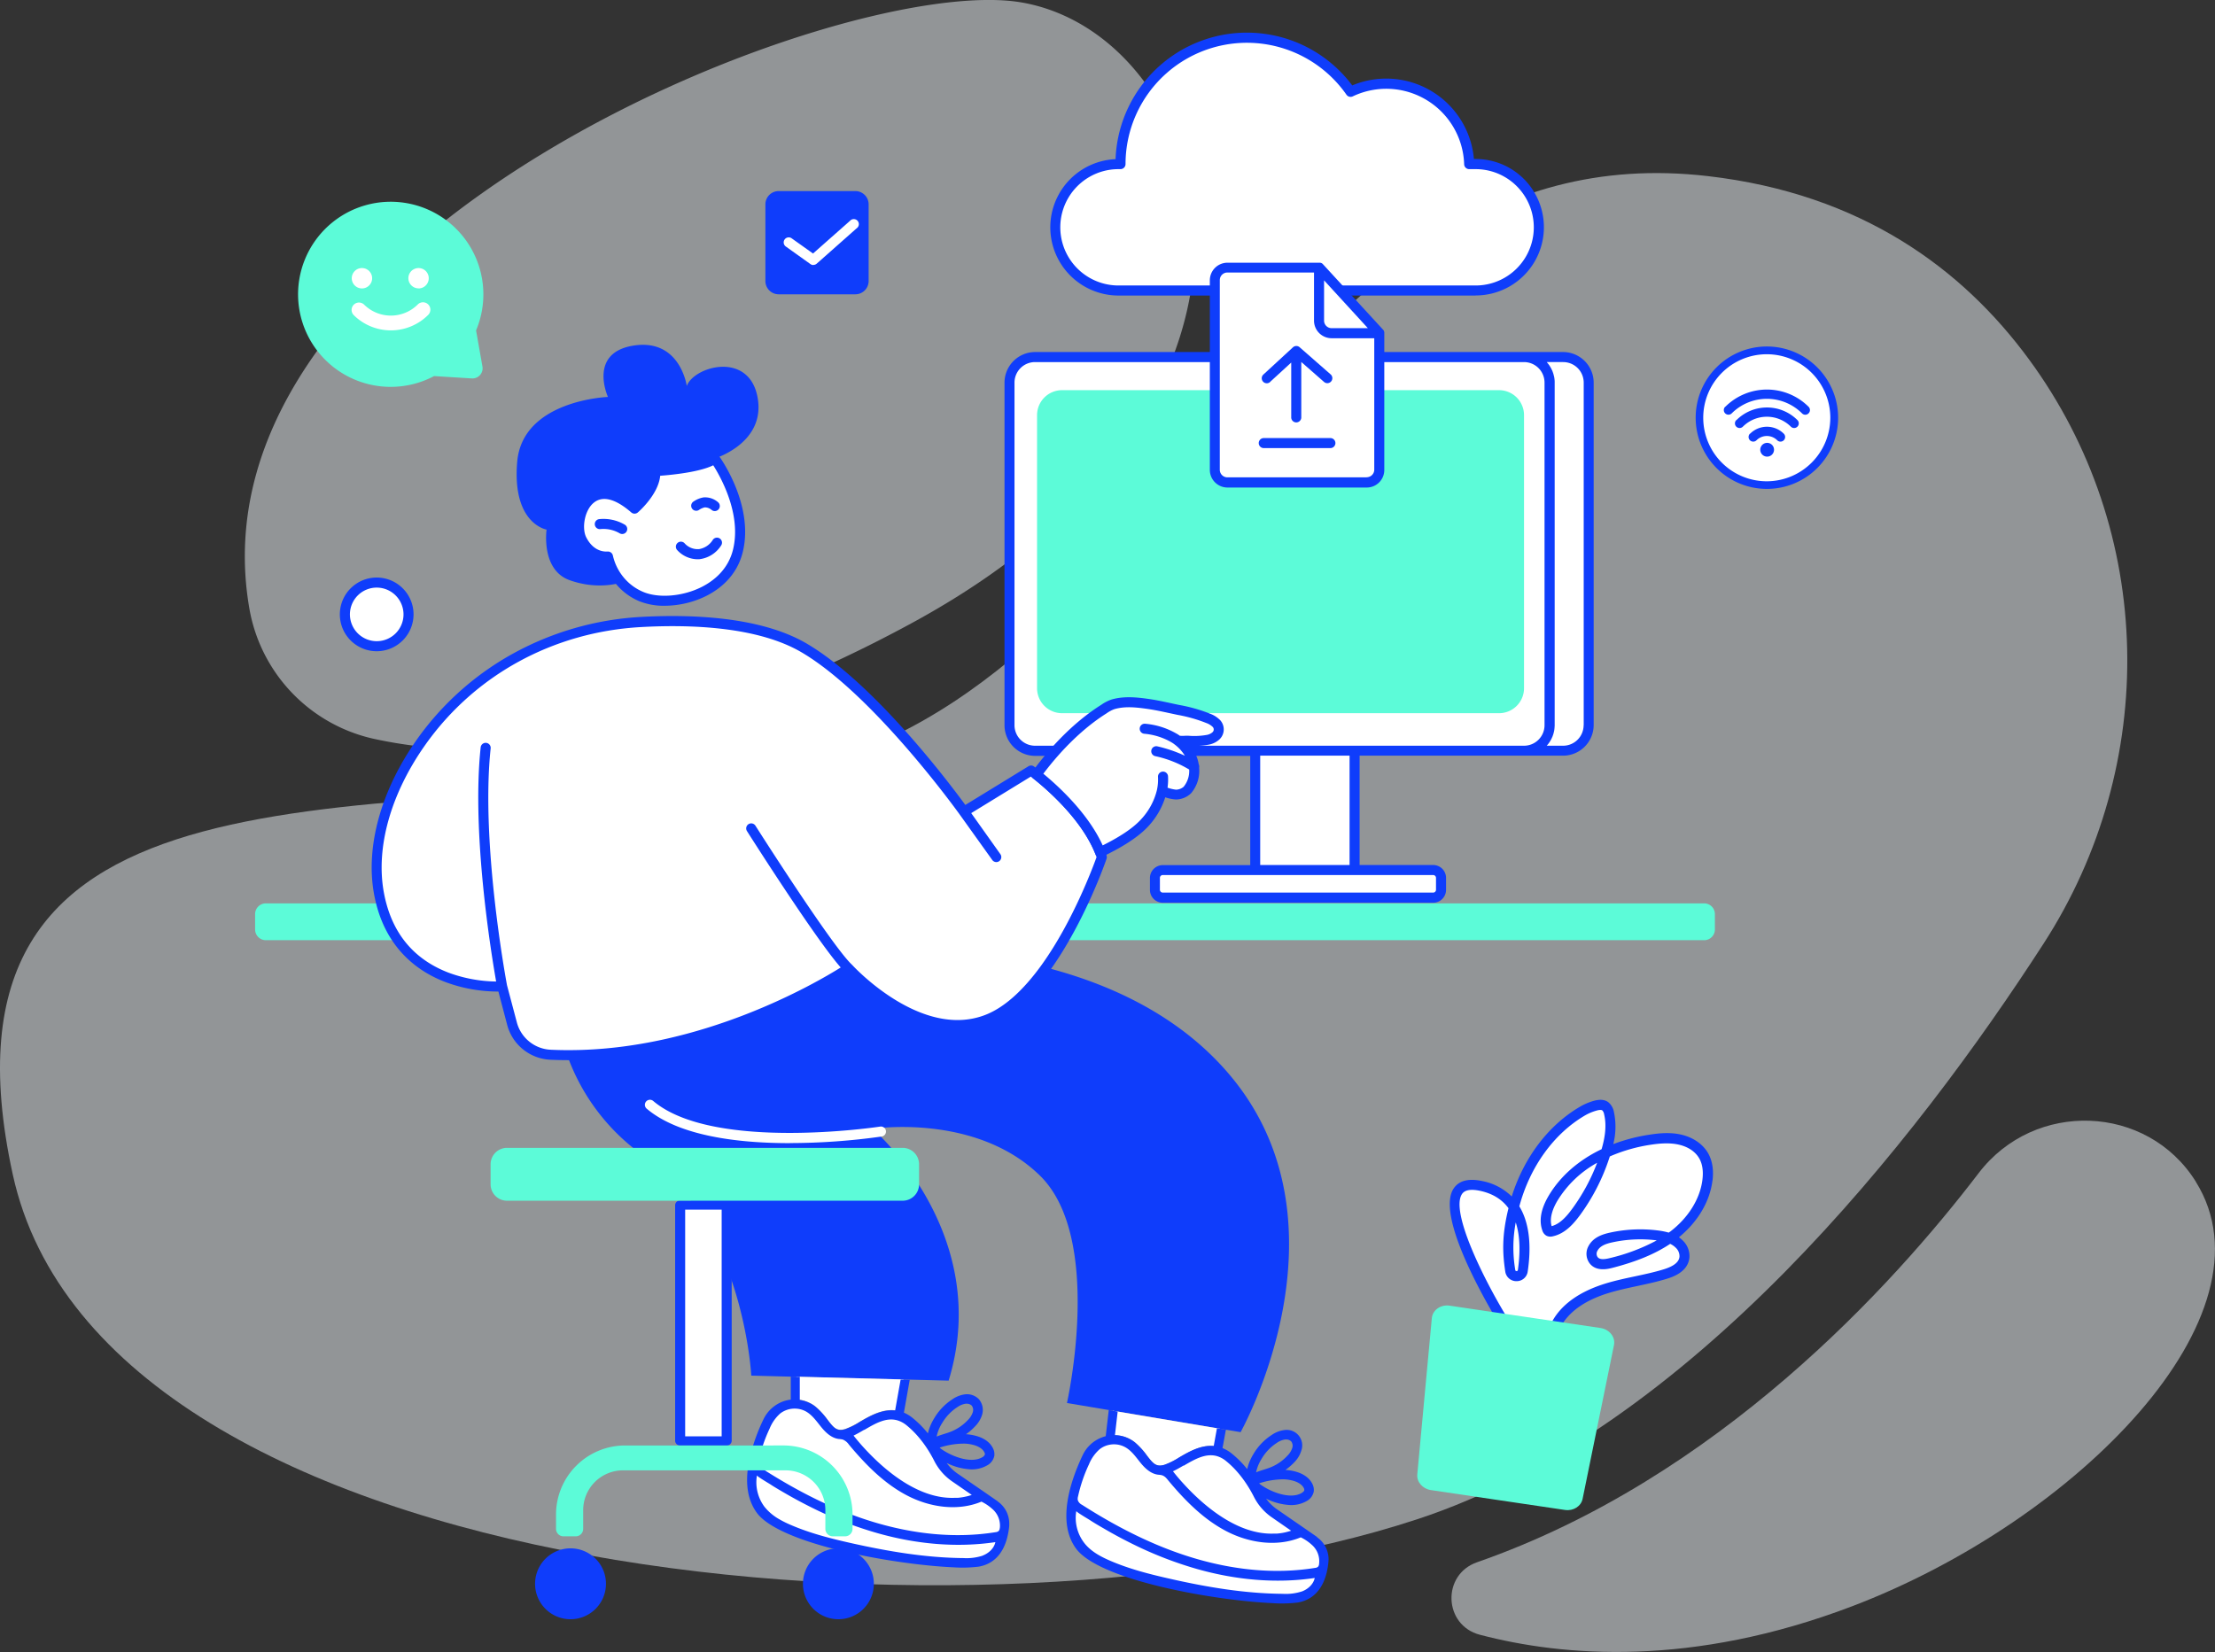 <svg xmlns="http://www.w3.org/2000/svg" xmlns:xlink="http://www.w3.org/1999/xlink" viewBox="0 0 1011.02 754.21"><rect x="0" y="0" width="1011.02" height="754.21" fill="#333333" stroke="none"/><defs><style>.cls-1{fill:none;}.cls-2{opacity:0.5;}.cls-3{clip-path:url(#clip-path);}.cls-4{fill:#f1f7fc;}.cls-5{fill:#fff;}.cls-6{fill:#0f3dfb;}.cls-7{fill:#5cfbd8;}</style><clipPath id="clip-path"><rect class="cls-1" x="0.12" width="1010.91" height="754.22"/></clipPath></defs><title>servicios001</title><g id="Capa_2" data-name="Capa 2"><g id="Capa_1-2" data-name="Capa 1"><g class="cls-2"><g class="cls-3"><path class="cls-4" d="M932.81,430.75c52.86-81.84,51-188.15-6.7-266.68-30.26-41.23-76.34-75.52-146.5-83.66C578.14,57,531.71,336.26,341,354.86S-35.47,346.59,5.81,536.12,451.48,757.86,646.89,693.61c124.91-41.08,227.88-173,285.92-262.86Z"/><path class="cls-4" d="M171,337.39c45.79,9.9,128.14,10.71,245.32-53,189.56-103,138-268.15,49.92-283.28-81.33-14-382.34,104.67-352.4,276.81A73.86,73.86,0,0,0,171,337.39Z"/><path class="cls-4" d="M1002.25,539.45c-22.24-35.53-73.63-37.22-99.07-3.91-39.25,51.4-119.09,139.4-229,177.71-16.18,5.64-15.3,28.73,1.27,33.09,38.12,10,96.74,14.83,169.77-12.94,102.87-39.11,195.11-133.08,157-193.95Z"/></g></g><path class="cls-5" d="M186.47,280.5A14.53,14.53,0,1,1,171.94,266a14.52,14.52,0,0,1,14.53,14.52Z"/><path class="cls-6" d="M171.94,268.27a12.23,12.23,0,1,0,12.24,12.23,12.25,12.25,0,0,0-12.24-12.23Zm0,29.05a16.82,16.82,0,1,1,16.82-16.82,16.84,16.84,0,0,1-16.82,16.82Z"/><path class="cls-5" d="M837.2,190.7a30.77,30.77,0,1,1-30.77-30.77A30.77,30.77,0,0,1,837.2,190.7Z"/><path class="cls-6" d="M806.43,219.73a29,29,0,1,1,29-29,29.06,29.06,0,0,1-29,29Zm0-61.54A32.51,32.51,0,1,0,839,190.7a32.55,32.55,0,0,0-32.52-32.51Z"/><path class="cls-6" d="M798.75,198a2.09,2.09,0,0,0,3,3,6.69,6.69,0,0,1,9.44,0,2.09,2.09,0,0,0,3-3,10.88,10.88,0,0,0-15.36,0Z"/><path class="cls-6" d="M792.52,191.79a2.09,2.09,0,0,0,3,3,15.5,15.5,0,0,1,21.9,0,2.09,2.09,0,0,0,3-3,19.69,19.69,0,0,0-27.82,0Z"/><path class="cls-6" d="M787.44,185.71a2.09,2.09,0,0,0,3,3,22.71,22.71,0,0,1,32.07,0,2.08,2.08,0,0,0,3,0,2.11,2.11,0,0,0,0-3,26.9,26.9,0,0,0-38,0Z"/><path class="cls-6" d="M806.6,202.19a3.14,3.14,0,1,0,3.14,3.13,3.13,3.13,0,0,0-3.14-3.13Z"/><path class="cls-6" d="M390.42,134.36h-35a6.06,6.06,0,0,1-6.06-6.06v-35a6.06,6.06,0,0,1,6.06-6.06h35a6.06,6.06,0,0,1,6.06,6.06v35a6.06,6.06,0,0,1-6.06,6.06Z"/><path class="cls-5" d="M371.25,121a2.27,2.27,0,0,1-1.33-.43l-11.33-8.09a2.3,2.3,0,0,1,2.67-3.74l9.84,7L388,100.8a2.3,2.3,0,1,1,3,3.44l-18.21,16.13a2.34,2.34,0,0,1-1.53.58Z"/><path class="cls-5" d="M707.84,607.9c1.49-1.29,2.38-3.11,3.44-4.77,4.9-7.7,13.52-12.26,22.25-14.93s17.86-3.8,26.58-6.49c3.95-1.22,8.36-3.34,8.78-7.7a7.52,7.52,0,0,0-2.26-5.88c-2.71-2.77-6.54-3.63-10.26-4.09a62.83,62.83,0,0,0-20.65.89c-3.36.71-6.87,1.83-8.61,5.08a5,5,0,0,0,.25,5.3c1.89,2.53,5.4,2,8.27,1.27,9.92-2.58,19.77-6.18,28-12.37s14.59-15.24,15.84-25.42c.46-3.74.18-7.71-1.66-11-2.2-4-6.43-6.5-10.84-7.52s-9-.67-13.51,0c-17.78,2.68-35.6,11.42-44.65,27-2.41,4.15-4.17,9.18-2.57,13.7a1.52,1.52,0,0,0,2.12,1.2c4.88-1,8.47-5.2,11.37-9.21a91,91,0,0,0,12.73-24.85c2.1-6.38,3.63-13.33,2.05-19.89a5.19,5.19,0,0,0-1.72-3.16c-1.46-1-3.57-.58-5.15-.09a24.67,24.67,0,0,0-5.11,2.23c-15.92,9.24-26.68,25.78-31.32,43.53-3.11,11.91-3.25,19.82-1.8,29.42a2.89,2.89,0,0,0,5.73,0c2.07-14.05,1.31-34.54-19.33-38.73-32-6.51,11.45,63.39,11.45,63.39l20.63,3.13Z"/><path class="cls-6" d="M729,530.87a88.8,88.8,0,0,1-11.16,20.71c-2.53,3.49-5.64,7.17-9.6,8.22-1.15-3.86.71-8.31,2.51-11.4A48.82,48.82,0,0,1,729,530.87Zm27.17,35.45a87.7,87.7,0,0,1-21.11,8c-3.21.83-5,.7-5.85-.42a2.65,2.65,0,0,1-.07-2.85c1.28-2.4,4.15-3.3,7.06-3.91a59.94,59.94,0,0,1,12.51-1.32,59.12,59.12,0,0,1,7.39.46Zm6-3.94-.49.37a32.49,32.49,0,0,0-5.06-1,64.7,64.7,0,0,0-21.41.93c-3.8.8-8,2.18-10.16,6.23a7.28,7.28,0,0,0,.45,7.77c3.05,4.09,8.59,2.65,10.67,2.11,10.93-2.84,19.34-6.34,26.17-10.91a9,9,0,0,1,2.62,1.84,5.23,5.23,0,0,1,1.62,4.06c-.24,2.44-2.59,4.31-7.18,5.73-4.28,1.32-8.79,2.28-13.15,3.21s-9,1.91-13.43,3.27c-11,3.39-19,8.74-23.51,15.9-.24.38-.47.77-.7,1.16a20.86,20.86,0,0,1-1.61,2.4l-18.42-2.8c-11.36-18.45-26.75-49.63-21.22-57.58,1.24-1.78,3.9-2.27,7.91-1.46,6.19,1.26,10.44,4.14,13.27,8-3,12.15-2.8,20.12-1.48,28.88a5.11,5.11,0,0,0,5.14,4.43h0a5.09,5.09,0,0,0,5.12-4.45c1.85-12.54.5-22.59-3.83-29.72,4.88-18.15,15.83-33.28,30.1-41.57a22.88,22.88,0,0,1,4.65-2c2.09-.65,2.85-.42,3.12-.23a3.34,3.34,0,0,1,.84,1.83c1.28,5.37.24,11.07-1.16,15.88-10.58,5.06-19,12.42-24.3,21.49-3.42,5.86-4.34,11.12-2.75,15.62a4.07,4.07,0,0,0,1.91,2.42,4.13,4.13,0,0,0,2.85.25c5.67-1.22,9.63-5.8,12.75-10.11a93.1,93.1,0,0,0,13-25.48c.1-.29.19-.58.29-.88a74.63,74.63,0,0,1,18.88-5.37c3.6-.54,8.29-1,12.65,0s7.64,3.3,9.36,6.39c1.39,2.51,1.86,5.74,1.38,9.61-1.08,8.81-6.52,17.51-14.94,23.87Zm-70.34-4.33c2.22,6.69,2,14.64,1,21.73a.55.55,0,0,1-.6.53.53.53,0,0,1-.6-.53,61.24,61.24,0,0,1,.23-21.73Zm89.83-19c.6-4.86-.05-9-1.92-12.4-2.35-4.22-6.85-7.37-12.34-8.63-5.11-1.18-10.36-.63-14.36,0a80.24,80.24,0,0,0-16.66,4.32,32.51,32.51,0,0,0,.28-14.68,7.45,7.45,0,0,0-2.62-4.49c-2.31-1.65-5.19-1-7.16-.41a27.41,27.41,0,0,0-5.58,2.44c-14.43,8.38-25.68,23.2-31.28,41.06a26.3,26.3,0,0,0-13.84-7.12c-6-1.21-10.2-.09-12.58,3.33-9.18,13.2,18.46,58.41,21.64,63.52a2.29,2.29,0,0,0,1.6,1.06l20.63,3.12a2,2,0,0,0,.34,0,2.33,2.33,0,0,0,1.51-.56,16.71,16.71,0,0,0,3.21-4.21l.65-1.06c4-6.21,11-10.92,21-14,4.24-1.3,8.71-2.26,13-3.18s9.07-1.93,13.54-3.31c2.41-.74,9.75-3,10.39-9.67a9.78,9.78,0,0,0-2.9-7.7,12.83,12.83,0,0,0-1.89-1.6c8.6-7,14.15-16.34,15.31-25.86Z"/><path class="cls-7" d="M714.33,689.37l-61.19-9.07c-3.81-.56-6.55-3.71-6.23-7.16l6.64-71.36c.35-3.69,4.05-6.28,8.14-5.68l68.86,10.2c4.08.61,6.88,4.16,6.14,7.8l-14.32,70.21c-.7,3.39-4.23,5.62-8,5.06Z"/><path class="cls-7" d="M136.13,137a42.28,42.28,0,0,0,62,34.7v0l17.23,1.07a4.63,4.63,0,0,0,4.85-5.42l-2.91-16.5h0A42.29,42.29,0,1,0,136.13,137Z"/><path class="cls-5" d="M195.45,139a3.36,3.36,0,0,0-4.76,0,17.38,17.38,0,0,1-24.57,0,3.37,3.37,0,0,0-4.76,4.76,24.08,24.08,0,0,0,34.09,0,3.36,3.36,0,0,0,0-4.76Z"/><path class="cls-5" d="M165.21,131.68a4.65,4.65,0,1,0-4.65-4.65,4.65,4.65,0,0,0,4.65,4.65Z"/><path class="cls-5" d="M191.05,131.68A4.65,4.65,0,1,0,186.4,127a4.65,4.65,0,0,0,4.65,4.65Z"/><path class="cls-7" d="M777.84,412.43H121.35a4.91,4.91,0,0,0-4.91,4.91v7a4.91,4.91,0,0,0,4.91,4.91H777.84a4.91,4.91,0,0,0,4.91-4.91v-7a4.9,4.9,0,0,0-4.91-4.91Z"/><path class="cls-5" d="M673.55,74.93h-3a37.85,37.85,0,0,0-54.13-33,57.69,57.69,0,0,0-105,33h-.92a28.85,28.85,0,1,0,0,57.7h163a28.85,28.85,0,1,0,0-57.7Z"/><path class="cls-6" d="M510.53,77.22a26.56,26.56,0,1,0,0,53.12h163a26.56,26.56,0,1,0,0-53.12h-3A2.3,2.3,0,0,1,668.3,75a35.56,35.56,0,0,0-50.85-31,2.3,2.3,0,0,1-2.87-.76A55.4,55.4,0,0,0,513.74,74.93a2.3,2.3,0,0,1-2.29,2.29Zm163,57.71h-163a31.15,31.15,0,0,1-1.34-62.27A60,60,0,0,1,617.22,39a40.17,40.17,0,0,1,55.54,33.59h.79a31.15,31.15,0,1,1,0,62.3Z"/><path class="cls-5" d="M725.13,174.67V331.09a11.67,11.67,0,0,1-11.66,11.66H695.63a11.67,11.67,0,0,0,11.66-11.66V174.67A11.66,11.66,0,0,0,695.63,163h17.84a11.66,11.66,0,0,1,11.66,11.66Z"/><path class="cls-5" d="M707.29,174.67V331.09a11.67,11.67,0,0,1-11.66,11.66H472.42a11.67,11.67,0,0,1-11.66-11.66V174.67A11.66,11.66,0,0,1,472.42,163H695.63a11.66,11.66,0,0,1,11.66,11.66Z"/><path class="cls-7" d="M684.22,325.61H484.78a11.41,11.41,0,0,1-11.42-11.41V189.54a11.41,11.41,0,0,1,11.42-11.41H684.22a11.41,11.41,0,0,1,11.41,11.41V314.2a11.41,11.41,0,0,1-11.41,11.41Z"/><polygon class="cls-5" points="618.29 397.21 572.92 397.21 572.92 342.75 618.29 342.75 618.29 397.21 618.29 397.21"/><path class="cls-5" d="M653.83,409.81H531.05a3.92,3.92,0,0,1-3.91-3.92v-4.77a3.91,3.91,0,0,1,3.91-3.91H653.83a3.91,3.91,0,0,1,3.91,3.91v4.77a3.92,3.92,0,0,1-3.91,3.92Z"/><path class="cls-6" d="M722.83,331.09a9.38,9.38,0,0,1-9.36,9.37H706c.08-.09.15-.19.23-.27l.37-.45c.15-.19.29-.38.43-.58l.33-.48c.13-.2.26-.41.38-.62l.28-.51c.12-.22.22-.44.32-.67s.17-.34.24-.52.18-.48.26-.72.13-.35.18-.53.14-.52.2-.78.09-.34.13-.52.1-.59.14-.89,0-.3.06-.45c0-.46.07-.92.07-1.38V174.67c0-.46,0-.92-.07-1.38,0-.15,0-.3-.06-.45,0-.3-.08-.6-.14-.89s-.08-.35-.13-.52-.12-.52-.2-.78-.12-.36-.18-.53-.17-.48-.26-.72-.16-.35-.24-.52-.2-.45-.32-.67l-.28-.5c-.12-.21-.25-.42-.38-.63l-.33-.48-.43-.57c-.12-.16-.25-.3-.37-.45s-.15-.19-.23-.27h7.51a9.37,9.37,0,0,1,9.36,9.36V331.09Zm-17.84,0a9.38,9.38,0,0,1-9.36,9.37H472.42a9.38,9.38,0,0,1-9.36-9.37V174.67a9.37,9.37,0,0,1,9.36-9.36H695.63a9.37,9.37,0,0,1,9.36,9.36V331.09Zm-89,63.83H575.21V345H616v49.88Zm39.46,5.88v5.42a1.29,1.29,0,0,1-1.29,1.29H530.73a1.3,1.3,0,0,1-1.3-1.29V400.8a1.3,1.3,0,0,1,1.3-1.3H654.16a1.3,1.3,0,0,1,1.29,1.3Zm58-240.08h-241a14,14,0,0,0-13.95,13.95V331.09a14,14,0,0,0,13.95,14h98.21v49.88h-39.9a5.88,5.88,0,0,0-5.88,5.88v5.42a5.88,5.88,0,0,0,5.88,5.88H654.16a5.89,5.89,0,0,0,5.88-5.88V400.8a5.89,5.89,0,0,0-5.88-5.88H620.58V345h92.89a14,14,0,0,0,13.95-14V174.67a14,14,0,0,0-13.95-13.95Z"/><path class="cls-5" d="M629.6,152.15v62.31a5.76,5.76,0,0,1-5.75,5.77H560.22a5.77,5.77,0,0,1-5.75-5.77V127.88a5.75,5.75,0,0,1,5.75-5.75h41.85l27.53,30Z"/><path class="cls-5" d="M602.07,146.4V122.13l27.53,30H607.81a5.74,5.74,0,0,1-5.74-5.75Z"/><path class="cls-6" d="M623.85,217.93H560.22a3.46,3.46,0,0,1-3.45-3.46V127.88a3.46,3.46,0,0,1,3.45-3.46h39.55v22a8.05,8.05,0,0,0,8,8h19.5v60a3.46,3.46,0,0,1-3.46,3.46ZM604.36,128l20,21.83H607.81a3.46,3.46,0,0,1-3.45-3.45V128Zm27.51,23.81a.2.2,0,0,1,0-.07,2.53,2.53,0,0,0-.18-.55.61.61,0,0,0,0-.12,2.38,2.38,0,0,0-.34-.49l-27.54-30a1.43,1.43,0,0,0-.32-.28l-.09-.07a1.64,1.64,0,0,0-.29-.16l-.09,0a3.1,3.1,0,0,0-.4-.13h-.08l-.35,0H560.22a8.05,8.05,0,0,0-8,8v86.59a8.06,8.06,0,0,0,8,8.05h63.63a8,8,0,0,0,8-8.05V152.15c0-.11,0-.22,0-.32Z"/><path class="cls-6" d="M579.76,174.33l9.61-8.81V190.7a2.3,2.3,0,0,0,4.59,0V165.26l10.39,9.11a2.31,2.31,0,0,0,1.51.57,2.29,2.29,0,0,0,1.51-4l-14.14-12.39a2.29,2.29,0,0,0-3.06,0L576.66,171a2.29,2.29,0,1,0,3.1,3.38Z"/><path class="cls-6" d="M607.25,200H576.83a2.29,2.29,0,0,0,0,4.58h30.42a2.29,2.29,0,0,0,0-4.58Z"/><path class="cls-5" d="M502.94,391.33s-9.65,28.24-25.49,50.33c-7.68,10.72-16.81,20-27,23.89-31.19,11.95-63.1-23.43-63.1-23.43S328.73,482,258.94,481.73q-3.78,0-7.61-.18a19.16,19.16,0,0,1-17.61-14.24l-4.48-16.95s-48,3.34-56.29-42.75c-3.9-21.6,3.73-46.76,19.22-68.73,23.09-32.76,60.3-52.7,100.33-54.92,21.56-1.21,53.71-.42,74.58,11.86C400.89,315.7,440,370.56,440,370.56l30.63-18.77s.9.65,2.41,1.84c6.18,4.9,22.58,19,29.08,35.47.3.73.57,1.48.82,2.23Z"/><path class="cls-6" d="M475.59,440.33c-8.62,12-17.35,19.78-26,23.08-29.35,11.24-60.27-22.48-60.58-22.83,0,0-.05,0-.07-.06l-.07-.08c-9.08-8.41-43.7-62.91-44.05-63.46a2.29,2.29,0,1,0-3.87,2.45c1.34,2.13,31.25,49.2,42.79,62.27-11.37,7.12-63.7,37.74-124.07,37.74h-.77c-2.5,0-5-.07-7.5-.18a16.79,16.79,0,0,1-15.5-12.54l-4.47-16.87c-.5-2.67-12.06-65.16-7.47-108.17a2.29,2.29,0,0,0-4.56-.49c-4.19,39.26,4.83,94.25,7.06,106.92a64.92,64.92,0,0,1-21.62-4c-16.41-6.26-26.39-18.66-29.67-36.87-3.68-20.38,3.18-44.81,18.83-67,22.61-32.07,58.54-51.73,98.58-53.95,22.36-1.25,53.23-.26,73.3,11.54,33,19.41,71.83,73.56,72.22,74.11h0l14.78,20.65a2.32,2.32,0,0,0,1.87,1,2.27,2.27,0,0,0,1.33-.43,2.29,2.29,0,0,0,.53-3.2L443.3,371.23l27.2-16.67,1.12.87c6.45,5.11,22.13,18.71,28.37,34.52.19.47.36.93.52,1.37-1.63,4.55-10.86,29.39-24.92,49Zm29.53-49.72c-.26-.77-.54-1.54-.87-2.35-6.64-16.84-23-31.08-29.79-36.43-1.53-1.2-2.45-1.87-2.49-1.9a2.28,2.28,0,0,0-2.54-.09L440.62,367.5c-7.07-9.67-41.53-55.52-72.38-73.66-21.05-12.38-52.88-13.45-75.87-12.17A136.71,136.71,0,0,0,234.89,298a132,132,0,0,0-44.6,39.61C173.94,360.75,166.8,386.43,170.7,408c4.48,24.86,20.25,35.69,32.7,40.39a68.87,68.87,0,0,0,24.09,4.3l4,15.18a21.38,21.38,0,0,0,19.73,15.95c2.54.12,5.13.18,7.7.19h.78C322.62,484,377,451.45,387,445.08c6.57,6.74,35.3,33.71,64.28,22.61,9.46-3.62,18.9-11.93,28-24.69,15.86-22.12,25.4-49.76,25.8-50.93a2.35,2.35,0,0,0,0-1.46Z"/><path class="cls-6" d="M566.26,653.85l-6.71-1.13-2.21-.37-1.87-.31-45.29-7.61-2.25-.38-1.82-.3L487,640.54s17-75.23-12.38-103.87-76.29-21.3-76.29-21.3S453.6,563,433,630.33l-17.81-.46-2.79-.08-1.37,0-46-1.21-1.54,0-2.58-.07-18-.47s-3.49-69-48-99.58a95.24,95.24,0,0,1-36-46.67c69.79.31,128.41-39.61,128.41-39.61s31.91,35.38,63.1,23.43c10.19-3.9,19.32-13.17,27-23.89,30.07,7.79,61.89,22.49,84.56,49.86,56.8,68.59,4.25,162.33,4.25,162.33Z"/><path class="cls-5" d="M360.46,521.9c-23.27,0-50.4-3.13-65.3-15.75a2.29,2.29,0,1,1,3-3.5C325.5,525.83,401,514.46,401.75,514.34a2.29,2.29,0,0,1,.71,4.53,301.4,301.4,0,0,1-42,3Z"/><path class="cls-5" d="M336.84,251.35c-5,20.62-31.49,26.51-44.35,20.91a25.4,25.4,0,0,1-8.85-6.33,26,26,0,0,1-6.14-11.85s-7.56,1.14-12-7.8,3.44-32.06,24.15-14.05c0,0,10.2-8.79,9.42-17.14,0,0,21.63-1.2,27.15-5.76,0,0,15.59,21.39,10.62,42Z"/><path class="cls-6" d="M326.22,209.33c-5.52,4.56-27.15,5.76-27.15,5.76.78,8.35-9.42,17.14-9.42,17.14-20.71-18-28.58,5.11-24.15,14.05s12,7.8,12,7.8a26,26,0,0,0,6.14,11.85s-10.46,3.67-23.64-1.05-10.52-23.09-10.52-23.09-15.79-2.58-13.41-30.88,41.43-29.68,41.43-29.68-9.28-20.29,11.86-23.48,24.11,18.47,24.11,18.47c3.35-9,28.24-16,32.28,5s-19.53,28.1-19.53,28.1Z"/><path class="cls-6" d="M334.61,250.81c-2.27,9.42-9.14,14.58-14.5,17.25-8.66,4.31-19.64,5.17-26.71,2.1a23.24,23.24,0,0,1-8.06-5.76,24,24,0,0,1-5.58-10.7,2.32,2.32,0,0,0-2.29-1.9h-.29c-.25,0-6,.69-9.63-6.55-2.06-4.16-.76-12.47,3.64-15.86,5.12-4,12.05.29,16.95,4.56a2.29,2.29,0,0,0,3,0c.42-.36,9.38-8.18,10.2-16.74,5.24-.39,17.87-1.63,24.21-4.79,3.43,5.4,12.93,22.3,9.06,38.37ZM328.08,208a2.29,2.29,0,0,0-3.32-.42c-3.59,3-17.74,4.79-25.82,5.24a2.29,2.29,0,0,0-1.61.79,2.31,2.31,0,0,0-.55,1.71c.47,5-4.22,10.84-7.22,13.87-10.91-8.69-17.9-5.93-21.17-3.4-6.36,4.91-7.88,15.6-4.95,21.53,3.66,7.36,9.24,8.86,12.27,9.09a29.1,29.1,0,0,0,6.23,11.08,27.75,27.75,0,0,0,9.64,6.9,29.77,29.77,0,0,0,11.75,2.17,43.29,43.29,0,0,0,18.82-4.38c6.23-3.1,14.23-9.14,16.91-20.27,5.17-21.41-10.32-43-11-43.91Z"/><path class="cls-6" d="M321.13,227.09a11.33,11.33,0,0,0-4.53,1.85,2.29,2.29,0,0,0,2.36,3.93,7.69,7.69,0,0,1,2.71-1.23,4.79,4.79,0,0,1,3.17,1.19,2.23,2.23,0,0,0,1.41.5,2.3,2.3,0,0,0,1.43-4.1,9,9,0,0,0-6.55-2.14Z"/><path class="cls-6" d="M285.16,239.53A19.26,19.26,0,0,0,273.54,237a2.29,2.29,0,1,0,.47,4.56,14.65,14.65,0,0,1,8.83,1.92,2.26,2.26,0,0,0,1.16.32,2.29,2.29,0,0,0,1.16-4.27Z"/><path class="cls-6" d="M325.36,246.47a9.12,9.12,0,0,1-6.3,4.23,8,8,0,0,1-6.61-2.69,2.29,2.29,0,0,0-3.32,3.16,12.75,12.75,0,0,0,9.18,4.16c.42,0,.84,0,1.26-.07a13.66,13.66,0,0,0,9.59-6.23,2.29,2.29,0,1,0-3.8-2.56Z"/><path class="cls-5" d="M343.64,669.51A76.92,76.92,0,0,1,350.4,649a13.62,13.62,0,0,1,18-6.65,12.06,12.06,0,0,1,2.54,1.61c6.36,5.22,7.47,12.79,15.25,10.62s18.12-14.13,28.87-5.59c6.63,5.28,11,12.42,13.37,17.11a22.71,22.71,0,0,0,7.35,8.45L448.14,683l6,4.16a10.09,10.09,0,0,1,4.36,9.14,31.31,31.31,0,0,1-.82,4.95c-1.32,5.25-4.4,10.64-11.32,11.86-14.34,2.53-87.12-7.26-99.25-23.77-4.06-5.53-4.59-12.73-3.5-19.85Z"/><path class="cls-5" d="M412.42,629.79l-1.9,14.43c-6.75-1.76-13.17,2-18.16,4.9a32.56,32.56,0,0,1-6.74,3.33c-3.65,1-5-.49-7.91-4.31a34.27,34.27,0,0,0-5.39-5.9,13.86,13.86,0,0,0-3-1.88,14.88,14.88,0,0,0-6.35-1.48l.52-10.36,48.92,1.27Z"/><path class="cls-6" d="M456.34,697.59a2.2,2.2,0,0,1-.49,1.37,2.45,2.45,0,0,1-1.39.55c-18.59,3-37.74.81-55.68-4.61s-34.58-14-50.29-24l-.39-.24a3.89,3.89,0,0,1-1.88-2,2.56,2.56,0,0,1-.05-.27,4.27,4.27,0,0,1,.14-1.54,68.49,68.49,0,0,1,5-14.68,18.42,18.42,0,0,1,4.82-6.85,10.77,10.77,0,0,1,6.66-2.22,10.62,10.62,0,0,1,5,1.26c2.92,1.62,4.9,4.5,7,7.1s4.77,5.12,8.1,5.51a11.61,11.61,0,0,1,1.77.25,6.27,6.27,0,0,1,2.79,2.27q1.76,2.13,3.6,4.2c6.62,7.48,14,14.35,22.82,19,10.44,5.47,23.23,7.42,34.11,2.88a21.55,21.55,0,0,1,5,3.38,10,10,0,0,1,3.39,8.64Zm-7.86,12.66a24,24,0,0,1-8.74,1.09c-17.26-.15-34.39-3.06-51.24-6.83-9.38-2.1-18.75-4.49-27.58-8.31a47.35,47.35,0,0,1-5.1-2.52,23.74,23.74,0,0,1-5.93-4.65c-.3-.34-.59-.7-.87-1a18.74,18.74,0,0,1-3.52-14.45c0,.48,5.56,3.73,6.19,4.14s1,.67,1.56,1c1.6,1,3.23,1.93,4.85,2.88,4.51,2.62,9.12,5.09,13.8,7.37A174,174,0,0,0,400.67,700c17.39,4.92,35.77,6.71,53.65,4.06-.6,2.89-3.08,5.11-5.84,6.16Zm-54-57.41c5-2.93,10.19-6,15.43-4.28a11.9,11.9,0,0,1,3.77,2.07c6.22,5,10.39,11.65,12.78,16.39a25.08,25.08,0,0,0,8.05,9.25l9.05,6.24-.29.1-.51.16-.75.21-.54.14-.74.16c-.17.05-.36.08-.54.12-.37.07-.76.15-1.14.2s-.49.08-.74.1l-.48.07-.78.07-.4,0-.85,0h-.27c-15.77.52-30.46-11.61-39.23-20.76-3-3.1-5.27-5.85-6.7-7.66,1.59-.74,3.2-1.69,4.88-2.67ZM430,649.77a21.85,21.85,0,0,1,7-7.36,8.92,8.92,0,0,1,3.76-1.54,3.43,3.43,0,0,1,.64,0,3.17,3.17,0,0,1,2.16.88,3.35,3.35,0,0,1,.46,3,8.89,8.89,0,0,1-2.26,3.59,21.7,21.7,0,0,1-8.09,5.42c-.83.32-1.69.59-2.6.87-1.18.38-2.38.75-3.55,1.24a18.54,18.54,0,0,1,2.45-6.08Zm14.66,10c1.32.4,3.67,1.34,4.63,3.25a1.87,1.87,0,0,1,.26,1,2.46,2.46,0,0,1-1.28,1.33c-5.27,3-14-.56-18.52-3.72a6,6,0,0,1-.85-.73,35.61,35.61,0,0,1,11.47-1.81,17.87,17.87,0,0,1,4.29.69Zm10.69,25.62-6-4.16L437,672.73a20.44,20.44,0,0,1-4.89-4.8,28.19,28.19,0,0,0,10.56,2.89,14.08,14.08,0,0,0,7.8-1.74,6.38,6.38,0,0,0,3.37-4.39,5.92,5.92,0,0,0-.67-3.6c-1.61-3.18-4.83-4.71-7.25-5.42a22.58,22.58,0,0,0-5-.88,25.06,25.06,0,0,0,4.09-3.53,13,13,0,0,0,3.27-5.38,7.62,7.62,0,0,0-1.41-7,7.52,7.52,0,0,0-6.48-2.28,13,13,0,0,0-5.61,2.2,26.19,26.19,0,0,0-8.42,8.8,23.56,23.56,0,0,0-2.83,6.8,46,46,0,0,0-7.1-7.13,16.84,16.84,0,0,0-3.85-2.33l2.66-15-2.79-.08-1.37,0-2.51,14.11c-6-.67-11.68,2.61-16.18,5.25a32.56,32.56,0,0,1-6.74,3.33c-3.65,1-5-.49-7.91-4.31a34.27,34.27,0,0,0-5.39-5.9,13.86,13.86,0,0,0-3-1.88,15,15,0,0,0-4.29-1.3V628.55l-1.54,0-2.58-.07V639a15.52,15.52,0,0,0-3.59.86,16.07,16.07,0,0,0-8.88,8.15,85.93,85.93,0,0,0-6.18,17.22c-.3,1.3-.56,2.62-.76,3.94a42.27,42.27,0,0,0-.52,6.45,31.08,31.08,0,0,0,.41,5.21,23.8,23.8,0,0,0,1.88,6.18,20.47,20.47,0,0,0,2.13,3.62c2,2.79,5.65,5.4,10.32,7.77,19.72,10.08,58.39,16.24,79.33,17.15a60.74,60.74,0,0,0,11.7-.31c6.61-1.16,11.11-5.81,13-13.45a33.42,33.42,0,0,0,.88-5.28c0-.35,0-.69,0-1a12.28,12.28,0,0,0-5.33-10.07Z"/><path class="cls-5" d="M489.4,685.84a77,77,0,0,1,6.76-20.57,13.61,13.61,0,0,1,18-6.64,12.7,12.7,0,0,1,2.54,1.6c6.36,5.23,7.47,12.8,15.25,10.63s18.11-14.14,28.86-5.59c6.64,5.28,11,12.42,13.38,17.11a22.53,22.53,0,0,0,7.35,8.45l12.35,8.52,6,4.16a10.06,10.06,0,0,1,4.35,9.14,31.24,31.24,0,0,1-.81,5c-1.33,5.25-4.4,10.64-11.33,11.86C577.81,732,505,722.19,492.9,705.69c-4.06-5.54-4.59-12.73-3.5-19.85Z"/><path class="cls-5" d="M557.34,652.35,556,660.47c-6.65-1.58-12.94,2.1-17.85,5a32.34,32.34,0,0,1-6.73,3.34c-3.65,1-5-.49-7.92-4.31a33.9,33.9,0,0,0-5.39-5.91,14.61,14.61,0,0,0-3-1.88,15.18,15.18,0,0,0-8.51-1.35l1.35-11.28,49.41,8.3Z"/><path class="cls-6" d="M602.09,713.91a2.16,2.16,0,0,1-.48,1.38,2.31,2.31,0,0,1-1.4.54c-18.59,3-37.73.82-55.68-4.6s-34.85-14.1-50.67-24.22a3.85,3.85,0,0,1-1.88-2,3.67,3.67,0,0,1,.08-1.8,69.13,69.13,0,0,1,5-14.69,18.41,18.41,0,0,1,4.83-6.84,10.23,10.23,0,0,1,4.18-2,10.68,10.68,0,0,1,7.46,1c2.94,1.61,4.9,4.49,7,7.09s4.77,5.11,8.1,5.51a9.56,9.56,0,0,1,1.77.25,4.56,4.56,0,0,1,1.93,1.3c.31.31.58.64.86,1,7.54,9.06,16,17.69,26.41,23.15s23.23,7.41,34.12,2.89a20.91,20.91,0,0,1,5,3.37,9.92,9.92,0,0,1,3.38,8.63Zm-7.86,12.66a23.79,23.79,0,0,1-8.74,1.09c-17.26-.14-34.38-3-51.22-6.82-9.39-2.1-18.77-4.49-27.6-8.31-4.05-1.76-8.07-3.88-11-7.17-.31-.34-.59-.7-.87-1.06a18.75,18.75,0,0,1-3.53-14.44c0,.47,5.56,3.72,6.2,4.14,2.09,1.37,4.25,2.62,6.42,3.87q6.75,3.95,13.79,7.39a173.57,173.57,0,0,0,28.77,11.09c17.39,4.92,35.78,6.73,53.65,4.07-.6,2.89-3.09,5.11-5.85,6.15Zm-53.94-57.4c4.87-2.85,9.87-5.77,15-4.43a11.66,11.66,0,0,1,4.24,2.22c6.23,5,10.39,11.65,12.8,16.39a25.08,25.08,0,0,0,8,9.26l9,6.24-.28.09-.51.15-.75.21-.54.14-.74.18-.53.11c-.39.08-.76.14-1.15.2l-.74.1a3.7,3.7,0,0,1-.48.06l-.79.08-.39,0-.86,0h-.26c-17.09.57-32.89-13.71-41.3-23h0c-2-2.18-3.54-4.08-4.62-5.45,1.58-.74,3.2-1.68,4.88-2.66Zm35.52-3.08a21.76,21.76,0,0,1,7-7.35,8.84,8.84,0,0,1,3.76-1.54,3.54,3.54,0,0,1,.65,0,3.19,3.19,0,0,1,2.15.88,3.29,3.29,0,0,1,.47,3,8.73,8.73,0,0,1-2.27,3.58,21.33,21.33,0,0,1-8.09,5.43c-.82.32-1.68.58-2.59.87-1.18.37-2.38.75-3.55,1.23a18.24,18.24,0,0,1,2.46-6.08Zm14.65,10c1.32.39,3.66,1.34,4.64,3.25a1.85,1.85,0,0,1,.24,1c-.05.39-.55.89-1.27,1.32-5.27,3-14-.56-18.51-3.73a6.77,6.77,0,0,1-.86-.71,35.63,35.63,0,0,1,11.46-1.83,18.39,18.39,0,0,1,4.3.7Zm10.7,25.61-6-4.15-12.35-8.52a20.71,20.71,0,0,1-4.9-4.81,27.92,27.92,0,0,0,10.57,2.89,14.1,14.1,0,0,0,7.79-1.72,6.41,6.41,0,0,0,3.38-4.39,6.08,6.08,0,0,0-.67-3.61c-1.61-3.18-4.83-4.71-7.26-5.43a21.9,21.9,0,0,0-5-.86,26.59,26.59,0,0,0,4.09-3.54A12.81,12.81,0,0,0,594,662.2a7.08,7.08,0,0,0-7.88-9.29,13,13,0,0,0-5.62,2.2,26.2,26.2,0,0,0-8.42,8.8,23.65,23.65,0,0,0-2.81,6.81,46,46,0,0,0-7.1-7.14,16.63,16.63,0,0,0-4.16-2.45l1.54-8.41-2.21-.37-1.87-.31L554,660.17c-5.92-.54-11.47,2.69-15.89,5.27a32.34,32.34,0,0,1-6.73,3.34c-3.65,1-5-.49-7.92-4.31a33.9,33.9,0,0,0-5.39-5.91,14.61,14.61,0,0,0-3-1.88,15,15,0,0,0-6.16-1.46l1.25-10.79-2.25-.38-1.82-.3-1.39,11.94a14.8,14.8,0,0,0-1.64.52,15.94,15.94,0,0,0-8.87,8.13c-2.49,5.23-5.72,13.14-6.94,21.17a42.45,42.45,0,0,0-.52,6.48c0,6,1.48,11,4.41,15,10.76,14.64,63.76,23.79,89.66,24.92a60.11,60.11,0,0,0,11.7-.3c6.6-1.17,11.1-5.82,13-13.46a33.44,33.44,0,0,0,.87-5.28c0-.35.05-.69.05-1a12.31,12.31,0,0,0-5.32-10.08Z"/><path class="cls-5" d="M555.71,335.1a4.34,4.34,0,0,1-.67.84,7.66,7.66,0,0,1-3.93,1.86,34.09,34.09,0,0,1-8.74.39c-1-.06-4.19.27-5-.32a19,19,0,0,1,7.07,9.56A14.59,14.59,0,0,1,545,350a13.7,13.7,0,0,1-3,10.68,7.65,7.65,0,0,1-5.21,2.11,22.72,22.72,0,0,1-6.47-1.73,32.1,32.1,0,0,1-7.6,14.4c-5.14,5.71-13.66,10.33-20.57,13.68-6.5-16.47-22.9-30.57-29.08-35.47,8.25-11.22,18.55-22.09,30.38-29.62a19,19,0,0,1,4.54-2.44c5.24-1.56,11-.93,16.28-.16,4.6.67,9.1,1.77,13.64,2.7A72.35,72.35,0,0,1,551.51,328a10.41,10.41,0,0,1,3.56,2.21,4,4,0,0,1,.64,4.91Z"/><path class="cls-6" d="M553.75,333.9a2,2,0,0,1-.32.41,5.42,5.42,0,0,1-2.76,1.24,32.39,32.39,0,0,1-8.16.36c-.38,0-.88,0-1.45,0a17.62,17.62,0,0,1-2.54,0c-.5-.37-1-.72-1.55-1a34.39,34.39,0,0,0-14.22-4.48,2.29,2.29,0,1,0-.5,4.56,29.86,29.86,0,0,1,12.35,3.85c.48.29,1,.61,1.4.94h0a18.24,18.24,0,0,1,4.82,5.25,63.61,63.61,0,0,0-12.55-4.29,2.29,2.29,0,0,0-1,4.47,51,51,0,0,1,15.52,6.12,11.31,11.31,0,0,1-2.54,7.88,5.59,5.59,0,0,1-3.42,1.32h0a16.8,16.8,0,0,1-3.92-.92,25.82,25.82,0,0,0,.23-5.18,2.29,2.29,0,0,0-4.58.27,22.54,22.54,0,0,1-.47,5.91h0A29.9,29.9,0,0,1,521,373.88c-4.47,5-11.82,9.14-17.69,12.09-6.58-14.54-20-26.87-27.09-32.73,8.78-11.6,18.58-21,28.45-27.3l.53-.34a14.55,14.55,0,0,1,3.43-1.83c4.83-1.44,10.2-.83,15.3-.09,3.22.47,6.48,1.17,9.63,1.85l3.88.83a67.52,67.52,0,0,1,13.19,3.74,8.26,8.26,0,0,1,2.79,1.67,1.7,1.7,0,0,1,.35,2.13Zm3-5.28a12.35,12.35,0,0,0-4.34-2.75,72.65,72.65,0,0,0-14.06-4c-1.28-.26-2.55-.53-3.83-.81-3.23-.7-6.57-1.42-9.94-1.91-5.35-.78-11.55-1.47-17.27.23a18.08,18.08,0,0,0-4.61,2.38l-.51.32c-10.83,6.9-21.54,17.35-31,30.21a2.29,2.29,0,0,0,.43,3.15c6.45,5.11,22.13,18.71,28.37,34.51a2.31,2.31,0,0,0,1.3,1.3,2.39,2.39,0,0,0,.83.15,2.16,2.16,0,0,0,1-.23c6.46-3.13,15.69-8,21.27-14.21A34.87,34.87,0,0,0,531.87,364a18.26,18.26,0,0,0,4.87,1h.07a10,10,0,0,0,6.89-2.89,15.77,15.77,0,0,0,3.63-11.58,2.39,2.39,0,0,0-.18-1.56,17.26,17.26,0,0,0-.51-2.25,19.66,19.66,0,0,0-3.26-6.22,33.52,33.52,0,0,0,8.18-.5,9.77,9.77,0,0,0,5.1-2.48,7,7,0,0,0,1-1.25h0a6.29,6.29,0,0,0-.92-7.69Z"/><polygon class="cls-5" points="331.69 657.84 310.45 657.84 310.45 550.17 331.69 550.17 331.69 657.84 331.69 657.84"/><path class="cls-6" d="M329.4,655.76H312.74V552.26H329.4v103.5Zm2.29-107.68H310.45a2.2,2.2,0,0,0-2.29,2.09V657.84a2.19,2.19,0,0,0,2.29,2.09h21.24a2.2,2.2,0,0,0,2.29-2.09V550.17a2.2,2.2,0,0,0-2.29-2.09Z"/><path class="cls-7" d="M412,548.19H231.42a7.49,7.49,0,0,1-7.49-7.49v-9.16a7.5,7.5,0,0,1,7.49-7.49H412a7.5,7.5,0,0,1,7.5,7.49v9.16a7.49,7.49,0,0,1-7.5,7.49Z"/><path class="cls-7" d="M350.13,659.93H285.34a31.56,31.56,0,0,0-31.55,31.55h0V698a3.41,3.41,0,0,0,3.4,3.41h5.6a3.41,3.41,0,0,0,3.4-3.41v-8.54a18.18,18.18,0,0,1,18.17-18.17h74.2a18.17,18.17,0,0,1,18.17,18.17V698a3.41,3.41,0,0,0,3.4,3.41h5.6a3.41,3.41,0,0,0,3.4-3.41v-6.53a31.55,31.55,0,0,0-31.55-31.55Z"/><path class="cls-6" d="M276.59,723.08a16.18,16.18,0,1,1-16.17-16.18,16.17,16.17,0,0,1,16.17,16.18Z"/><path class="cls-6" d="M398.86,723.08a16.18,16.18,0,1,1-16.17-16.18,16.17,16.17,0,0,1,16.17,16.18Z"/></g></g></svg>